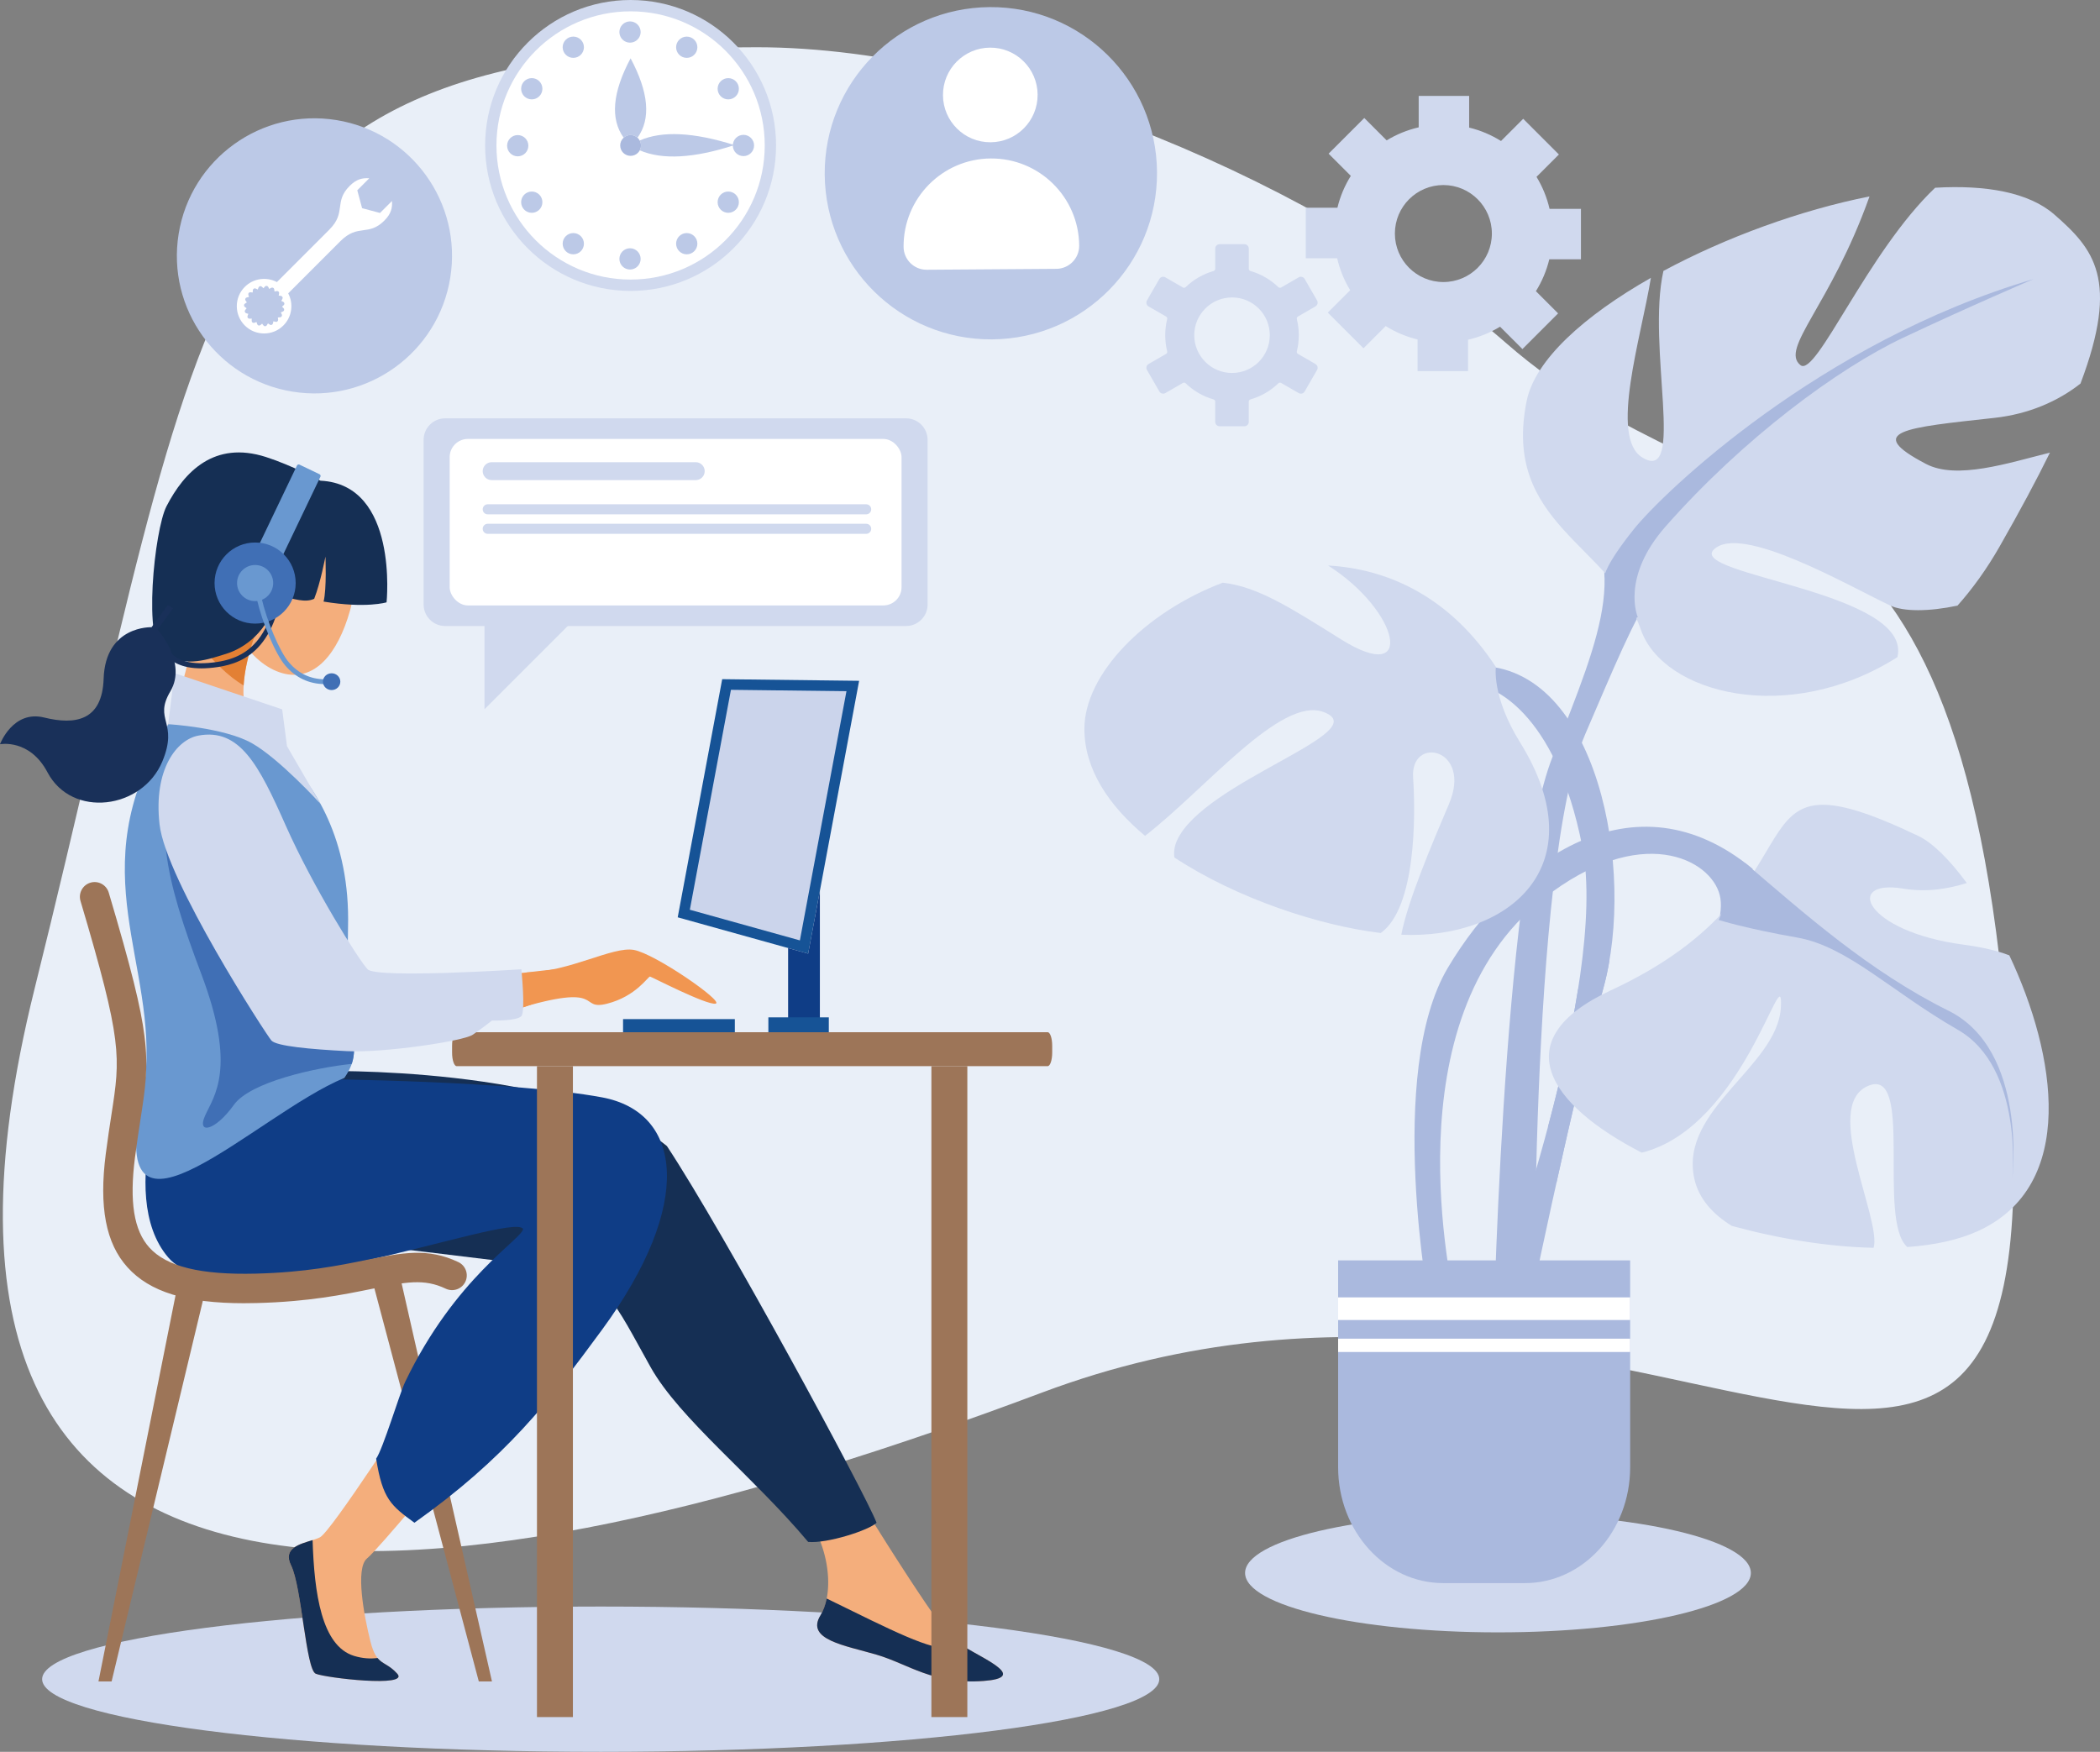 <?xml version="1.0" encoding="UTF-8"?><svg id="a" xmlns="http://www.w3.org/2000/svg" viewBox="0 0 1442.09 1203.15"><rect x="0" y="0" width="1442.09" height="1203.15" fill="#808080" stroke="none"/><path d="M519.9,32.45c168.24,0,392.88,97.02,514.34,203.16,160.75,140.5,321.49,49.04,347.23,523.76,22.91,422.51-262.94,45.74-665.99,197.09C312.43,1107.81-98.05,1168.76,23.75,679.08,145.56,189.39,128.98,32.45,519.9,32.45Z" style="fill:#e9eff8; fill-rule:evenodd;"/><path d="M1028.67,1039.54c95.9,0,173.66,18.26,173.66,40.78s-77.75,40.79-173.66,40.79-173.66-18.26-173.66-40.79,77.75-40.78,173.66-40.78Z" style="fill:#d0d9ee; fill-rule:evenodd;"/><path d="M412.51,1103.38c211.84,0,383.57,22.33,383.57,49.89s-171.73,49.88-383.57,49.88-383.58-22.33-383.58-49.88,171.73-49.89,383.58-49.89Z" style="fill:#d0d9ee; fill-rule:evenodd;"/><path d="M433.03,0c55.18,0,99.9,44.73,99.9,99.9s-44.72,99.9-99.9,99.9-99.89-44.72-99.89-99.9S377.86,0,433.03,0Z" style="fill:#d0d9ee; fill-rule:evenodd;"/><path d="M433.03,7.79c50.88,0,92.12,41.24,92.12,92.11s-41.24,92.11-92.12,92.11-92.11-41.24-92.11-92.11S382.16,7.79,433.03,7.79Z" style="fill:#fff; fill-rule:evenodd;"/><path d="M432.64,14.7c4.03,0,7.3,3.27,7.3,7.3s-3.27,7.3-7.3,7.3-7.3-3.27-7.3-7.3,3.27-7.3,7.3-7.3h0Zm-38.95,10.44c4.03,0,7.3,3.27,7.3,7.3s-3.27,7.3-7.3,7.3-7.31-3.27-7.31-7.3,3.28-7.3,7.31-7.3h0Zm-28.52,28.51c4.04,0,7.3,3.27,7.3,7.3s-3.26,7.3-7.3,7.3-7.3-3.26-7.3-7.3,3.27-7.3,7.3-7.3h0Zm-9.64,39.12c4.03,0,7.3,3.27,7.3,7.3s-3.27,7.3-7.3,7.3-7.3-3.27-7.3-7.3,3.27-7.3,7.3-7.3h0Zm9.64,38.78c4.04,0,7.3,3.27,7.3,7.31s-3.26,7.3-7.3,7.3-7.3-3.27-7.3-7.3,3.27-7.31,7.3-7.31h0Zm28.52,28.52c4.03,0,7.3,3.27,7.3,7.3s-3.27,7.3-7.3,7.3-7.31-3.27-7.31-7.3,3.28-7.3,7.31-7.3h0Zm77.9,0c4.03,0,7.3,3.27,7.3,7.3s-3.27,7.3-7.3,7.3-7.3-3.27-7.3-7.3,3.27-7.3,7.3-7.3h0Zm28.51-28.52c4.03,0,7.3,3.27,7.3,7.31s-3.27,7.3-7.3,7.3-7.3-3.27-7.3-7.3,3.27-7.31,7.3-7.31h0Zm10.44-38.94c4.03,0,7.3,3.26,7.3,7.3s-3.27,7.3-7.3,7.3-7.3-3.27-7.3-7.3,3.27-7.3,7.3-7.3h0Zm-10.44-38.95c4.03,0,7.3,3.27,7.3,7.3s-3.27,7.3-7.3,7.3-7.3-3.26-7.3-7.3,3.27-7.3,7.3-7.3h0Zm-28.51-28.51c4.03,0,7.3,3.27,7.3,7.3s-3.27,7.3-7.3,7.3-7.3-3.27-7.3-7.3,3.27-7.3,7.3-7.3h0Zm-38.95,145.36c4.03,0,7.3,3.26,7.3,7.3s-3.27,7.3-7.3,7.3-7.3-3.27-7.3-7.3,3.27-7.3,7.3-7.3Z" style="fill:#bcc9e7; fill-rule:evenodd;"/><path d="M437.79,94.58c9.31-12.94,7.72-31.12-4.76-54.53-12.48,23.41-14.06,41.59-4.76,54.53,1.27-1.12,2.93-1.82,4.76-1.82s3.5,.69,4.76,1.82Z" style="fill:#bcc9e7; fill-rule:evenodd;"/><path d="M439.33,103.26c15.49,6.65,37.17,5.45,65.03-3.61-28-8.86-49.69-9.92-65.06-3.17,.56,1.02,.87,2.18,.87,3.41s-.3,2.36-.83,3.36Z" style="fill:#bcc9e7; fill-rule:evenodd;"/><path d="M433.03,92.76c3.95,0,7.15,3.2,7.15,7.14s-3.2,7.14-7.15,7.14-7.14-3.19-7.14-7.14,3.2-7.14,7.14-7.14Z" style="fill:#aab9de; fill-rule:evenodd;"/><path d="M1074.31,336.73c47.18,47.47,26.67,94.96-8.19,183.14-34.87,88.18-41.03,413.79-41.03,413.79l28.71-4.53s-4.12-334.65,34.87-425.09c38.99-90.45,55.43-135.65,90.29-106.26,34.87,29.39-104.64-61.05-104.64-61.05Z" style="fill:#aab9de; fill-rule:evenodd;"/><path d="M1048.41,275.25c5.71-28.14,39.76-58.58,85.27-84.42-6.8,41.5-28.43,109.37-6.02,123.3,30.29,18.76,2.94-75.99,14.63-128.06,42.74-23,94.19-41.8,141.5-51.15-.09,.2-.14,.38-.19,.58-26.67,74.62-61.54,104-47.18,115.3,10.78,8.51,45.96-77.67,92.46-121.86,34.86-2.04,64.39,3.15,81.83,18.39,26.99,23.54,45.09,44.42,17.97,116.11-15.49,12.2-35.59,20.95-58.91,23.54-61.54,6.78-90.29,9.03-47.19,31.65,21.11,11.08,56.42-.61,85.13-7.76-9.28,18.89-20.74,40.27-34.64,64.62-8.83,15.44-18.52,28.85-28.84,40.45-19.83,4.19-37.13,4.22-46.28-.09-28.71-13.56-102.57-56.53-121.04-38.43-18.07,17.7,136.8,28.92,126.06,73.9-75.07,47.66-160.97,24.98-176.14-18.78-20.43-58.77-95.68-72.6-78.43-157.31Z" style="fill:#d0d9ee; fill-rule:evenodd;"/><path d="M1203.59,596.75c-82.1-67.84-166.18-4.53-209.29,67.83-43.07,72.35-12.32,235.14-12.32,235.14,0,0,16.43,0,16.43-6.77s-45.14-192.19,61.54-275.86c66.75-52.33,114.88-27.12,121.04-2.25,6.16,24.87-26.67,70.09-26.67,70.09l49.26-88.18Z" style="fill:#aab9de; fill-rule:evenodd;"/><path d="M1014.81,457.32c82.1,0,108.77,140.19,86.17,221.57-22.56,81.41-53.35,232.88-53.35,232.88l-20.51-22.6s77.97-212.54,59.5-307.5c-18.47-94.96-63.58-110.8-71.82-110.8s0-13.56,0-13.56Z" style="fill:#aab9de; fill-rule:evenodd;"/><path d="M1083.64,679.54c5.79-8.44,12.9-15.39,21.6-20.03-1.14,6.75-2.54,13.23-4.26,19.38-10.28,37.09-22.23,88.73-32.29,133.95-.86-5.79-2.31-14.72-4.44-28.48-.54-3.26-.9-6.78-1.22-10.52,8.06-30.13,15.67-62.95,20.6-94.3Z" style="fill:#aab9de; fill-rule:evenodd;"/><path d="M1106.1,680.21c155.9-72.36,73.76-171.65,211.24-106.07,9.7,4.61,21.46,16.27,33.28,32.32-12.23,3.83-27.04,6.59-43.56,3.86-41.03-6.79-26.67,29.39,41.07,38.44,12.72,1.7,23.09,4.06,31.69,7.38,32.29,68.28,46.82,158.1-21.46,189.32-13.45,6.17-30.06,9.69-48.59,11-21.06-18.44,5.17-125.21-27.35-110.48-31.15,14.16,9.82,91.52,4.21,111.01-30.79-.6-64.89-6.15-97.4-15.05-12.91-7.96-22.78-18.63-25.77-32.65-10.28-47.49,57.42-76.88,59.5-117.59,1.86-37.4-24.85,82.32-95.54,99.95-63.99-32.93-94.23-77.62-21.33-111.44Z" style="fill:#d0d9ee; fill-rule:evenodd;"/><path d="M994.98,552.29c16.43-38.44-26.67-47.5-24.58-18.11,1.77,26.07,1.99,89.37-22.24,106.61-41.8-5-98.67-23.56-141.68-51.85-.55-3.83,0-7.77,1.81-11.78,18.47-40.71,137.47-74.62,100.52-88.18-29.39-10.81-80.96,52.96-122.49,85.08-24.95-20.86-41.65-45.71-41.65-73.45,0-37.58,41.42-80.1,95-100.42,24.09,2.69,46.5,17.2,81.46,39.05,51.67,32.27,39.72-19.91-9.15-50.86,42.21,2.4,84.23,22.26,115.25,69.69,0,0-2.95,20.28,16.53,51.65,53.11,85.55-8.2,135.51-81.46,132.26,4.17-22.55,21.37-63.14,32.69-89.69Z" style="fill:#d0d9ee; fill-rule:evenodd;"/><path d="M1198.65,592.91c40.12,34.17,84.68,74.13,139.38,101.25,54.75,27.14,43.78,115.57,43.78,115.57,0,0,8.2-76.37-37.4-102.51-45.59-26.12-75.67-57.29-110.3-63.31-34.69-6.04-53.84-12.06-53.84-12.06,0,0,10.96-24.12,4.57-33.16-6.38-9.04,13.81-5.79,13.81-5.79Z" style="fill:#aab9de; fill-rule:evenodd;"/><path d="M1396.4,191.69c-146.8,43.21-254.39,146.72-274.5,171.85-20.06,25.1-20.06,32.15-20.06,32.15l15.54,32.16,7.29-4.03s-11.87-27.12,19.16-62.29c53.47-60.68,118.54-108.55,163.24-129.65,44.69-21.1,89.33-40.19,89.33-40.19Z" style="fill:#aab9de; fill-rule:evenodd;"/><path d="M991.13,1087.28h56.1c39.89,0,72.22-35.64,72.22-79.6v-142.02h-200.55v142.02c0,43.96,32.33,79.6,72.22,79.6Z" style="fill:#aab9de; fill-rule:evenodd;"/><rect x="918.9" y="891.04" width="200.54" height="15.55" style="fill:#fff;"/><rect x="918.9" y="919.41" width="200.54" height="9.15" style="fill:#fff;"/><polygon points="589.97 467.58 495.94 466.46 465.39 630.01 554.96 654.96 589.97 467.58" style="fill:#165396; fill-rule:evenodd;"/><polygon points="581.27 474.72 549.29 645.87 473.72 624.82 501.94 473.77 581.27 474.72" style="fill:#cbd4eb; fill-rule:evenodd;"/><polygon points="563.02 699.21 541.2 699.21 541.2 651.13 554.96 654.96 563.02 611.85 563.02 699.21" style="fill:#0f3d86; fill-rule:evenodd;"/><path d="M313.59,732.24h405.84c1.74,0,3.13-4.18,3.13-9.33v-4.66c0-5.14-1.4-9.32-3.13-9.32H313.59c-1.73,0-3.14,4.17-3.14,9.32v4.66c0,5.15,1.41,9.33,3.14,9.33Z" style="fill:#9d7558; fill-rule:evenodd;"/><path d="M159.5,396.6c-8.29,29.24,11.98,59.37,34.28,65.7,22.31,6.33,38.22-13.54,46.53-42.77,8.29-29.24-3.07-58.08-25.38-64.4-22.33-6.33-47.14,12.23-55.43,41.48Z" style="fill:#f4ae7c; fill-rule:evenodd;"/><path d="M284.59,963.17s-57.18,88.83-64.9,92.68c-7.72,3.86-27.04,4.83-19.79,19.31,7.25,14.48,10.14,71.45,16.9,74.35,6.75,2.89,64.69,9.65,56,0-8.71-9.66-14.04-4.83-18.43-22.21-4.37-17.38-10.54-50.2-2.34-56.95,8.21-6.76,58.42-67.59,58.42-67.59l-25.85-39.58Z" style="fill:#f4ae7c; fill-rule:evenodd;"/><path d="M572.43,1001.32s69.52,114.57,82.39,124.86c12.87,10.3,55.35,25.75,20.6,28.33-34.76,2.58-51.5-11.58-73.38-18.02-21.88-6.43-48.92-10.3-38.62-27.03,10.29-16.73,6.02-53.27-16.18-76.44-22.21-23.17,25.19-31.69,25.19-31.69Z" style="fill:#f4ae7c; fill-rule:evenodd;"/><path d="M217.68,735.64s172.07-4.5,240.31,51.49c39.91,60.51,136.45,239.03,143.96,258.7-5.15,5.15-34.12,14.44-46.99,13.15-37.98-45.28-88.17-84.43-108.14-119.94-24.59-43.77-32.17-65.66-72.08-69.52-39.92-3.86-130.01-16.73-157.06-16.73s0-117.15,0-117.15Z" style="fill:#152f54; fill-rule:evenodd;"/><polygon points="67.62 1154.82 76.64 1154.82 141.33 884.94 121.48 884.94 67.62 1154.82" style="fill:#9d7558; fill-rule:evenodd;"/><polygon points="337.84 1154.82 328.8 1154.82 254.59 875.4 274.43 875.4 337.84 1154.82" style="fill:#9d7558; fill-rule:evenodd;"/><path d="M119.65,723.86l100.04,17.27s132.95,1.22,193.72,12.54c55.3,10.3,63.45,73.12,0,159.62-36.03,49.14-66.5,88.34-128.82,132.54-15.84-11.63-21.89-16.04-26.29-44.03,4.52-6.18,16.19-44.88,19.81-52.46,34.46-72.04,80.46-98.24,81.11-105.32-7.72-12.55-204.59,65.41-243.73,19.56-37.38-43.79,4.15-139.71,4.15-139.71Z" style="fill:#0f3d86; fill-rule:evenodd;"/><path d="M115.5,497.36c26.35-3.7,53.18,1.31,78.29,19.48,21.94,22.35,46.75,59.22,45.21,120.03-1.93,77.24,11.95,82.2-2.52,103.44-60.39,24.94-163.68,132.11-139.37,17.22,17.62-83.19-38.63-145.19,6.73-237.47,3.7-7.51,8.31-14.8,11.66-22.7Z" style="fill:#6998d0; fill-rule:evenodd;"/><path d="M239.03,665.94c1.17,40.27,6.85,52.12,2.51,64.75-24.61,2.51-69.67,12.37-80.93,28.12-12.86,18.02-25.74,20.6-19.73,7.29,6.01-13.3,21.88-32.19-2.58-96.98-24.46-64.79-36.03-108.56-12.01-153.62l112.75,150.43Z" style="fill:#406fb5; fill-rule:evenodd;"/><path d="M115.5,497.36c16.22-38.41,20.2-81.57,20.2-81.57l42.5,12.55s-24.14,54.06-.98,73.37c4.94,4.1,10.65,9.08,16.58,15.12-25.11-18.17-51.94-23.18-78.29-19.48Z" style="fill:#f4ae7c; fill-rule:evenodd;"/><path d="M134.43,426.02c2.51-2.24,5.66-5.04,8.96-7.96l34.66,10.24,.06,.19c-.83,1.92-9.65,22.51-10.81,42.32-10.34-6.27-21.64-16.49-34.56-34.32,.69-3.96,1.24-7.49,1.69-10.47Z" style="fill:#e38034; fill-rule:evenodd;"/><path d="M145.36,509.43c43.76,15.3,38.89,61.4,79.16,129.37,20.85,35.18,40.19,34.64,40.19,34.64,0,0,48.87,.4,107.98-6.83,37.02-4.52,39.38,6.5,13.63,15.7-51.93,18.56-105.8,38.54-149.26,33.72-43.44-4.83-117.73-115.67-121.57-144.52-5.3-39.91,7.84-69.79,29.86-62.08Z" style="fill:#f19651; fill-rule:evenodd;"/><path d="M167.87,895.05c2.71,0,5.49-.04,8.35-.11,35.56-.88,59.78-5.8,79.23-9.76,23.02-4.67,35.7-7.25,50.65-.1,5.02,2.4,11.06,.27,13.46-4.77,2.4-5.04,.28-11.06-4.77-13.48-21.04-10.06-38.81-6.45-63.36-1.46-18.69,3.8-41.94,8.52-75.71,9.36-38.04,.94-61.3-4.77-73.19-17.94-10.61-11.77-13.74-31.4-9.85-61.76,1.34-10.29,2.66-18.84,3.82-26.37,3.27-21.17,5.44-35.16,2.76-56.71-2.48-20.1-9.15-46.9-24.59-98.92-1.6-5.35-7.23-8.4-12.57-6.81-5.35,1.59-8.41,7.22-6.82,12.57,28.9,97.29,27.43,106.8,21.24,146.78-1.18,7.67-2.52,16.35-3.88,26.89-4.72,36.65,.02,61.4,14.87,77.88,15.32,16.98,40.31,24.72,80.36,24.72Z" style="fill:#9d7558; fill-rule:evenodd;"/><path d="M567.7,1097.88c46.12,22.55,70.94,35.48,85.73,34.25,3.49-.29,6.39-.66,8.81-1.03,16.45,9.72,42.71,21.21,13.17,23.39-34.76,2.58-51.5-11.58-73.38-18.02-21.88-6.43-48.92-10.3-38.62-27.03,1.97-3.21,3.41-7.14,4.29-11.57Z" style="fill:#152f54; fill-rule:evenodd;"/><path d="M214.66,1057.74c1.14,36.52,6.16,72.7,28.49,79.54,5.93,1.81,11.33,2.07,16.09,1.44,3.53,4.34,7.82,4.39,13.57,10.79,8.68,9.65-49.25,2.89-56,0-6.75-2.9-9.65-59.86-16.9-74.35-5.94-11.89,6.03-14.67,14.75-17.42Z" style="fill:#152f54; fill-rule:evenodd;"/><path d="M361.68,667.89c29.6-.43,58.97-18.07,73.56-15.49,14.59,2.56,62.22,35.61,56.21,36.9-6.01,1.28-43.76-18.29-45.05-18.59-1.28-.29-9.44,13.56-29.61,18.65-20.17,5.09-.14-15.12-62.66,3.77-40.64,12.27,7.56-25.23,7.56-25.23Z" style="fill:#f19651; fill-rule:evenodd;"/><path d="M119.84,462.3l-4.35,35.06s38.31,2.27,57.38,13.01c19.06,10.72,47.2,41.71,47.2,41.71l-22.98-39.57-3.31-25.32-73.94-24.89Z" style="fill:#d0d9ee; fill-rule:evenodd;"/><path d="M136.15,505.22c28.47-5.34,41.63,20.16,60.08,61.79,18.45,41.63,49.95,92.18,56.22,98.7,6.26,6.51,105.56,0,105.56,0,0,0,3,28.75,0,32.18-2.99,3.43-20.16,3.01-20.16,3.01,0,0-6.87,5.48-13.31,9.82-6.44,4.34-60.93,12.5-86.24,11.21-25.33-1.29-48.5-3.43-51.93-7.3-3.43-3.86-72.52-110.27-76.81-148.47-4.3-38.19,12.09-58.2,26.6-60.93Z" style="fill:#d0d9ee; fill-rule:evenodd;"/><path d="M220.07,330.14c53.84,2.58,45.39,83.54,45.39,83.54,0,0-13.98,4.32-43.26-.51,2.24-8.68,1.28-30.89,1.28-30.89,0,0-3.4,18.02-7.72,28.97-6.2,2.84-13.19,.31-25.1-2.56-6.13,25.72-23.4,36.6-35.23,40.31-13.07,4.11-26.9,9-42.35,1.29-15.44-7.73-6.95-86.68,1.24-102.56,12.32-23.84,32.79-45.16,68.18-33.9,17.75,5.66,37.57,16.31,37.57,16.31Z" style="fill:#152f54; fill-rule:evenodd;"/><path d="M115.2,415.59l-11.13,15.19s-31.69-1.35-32.91,35.4c-.95,28.8-19.37,31.92-40.86,26.61-21.49-5.29-30.31,18.35-30.31,18.35,0,0,20.33-4.01,32.63,19.31,16.77,31.79,65.16,25.46,78.87-7.51,11.35-27.29-6.31-28.18,5.48-48.09,11.79-19.91-8.81-42.44-8.81-42.44l10.74-14.69-3.71-2.13Z" style="fill:#193059; fill-rule:evenodd;"/><path d="M138.24,459.04c3.5,0,7.3-.31,11.4-.92,18.75-2.81,43.91-13.48,45.9-73.43,.04-.97-.73-1.78-1.69-1.82-1.01-.04-1.8,.73-1.84,1.7-.8,24.81-5.75,43.18-14.63,54.59-6.77,8.68-15.77,13.6-28.27,15.47-17.51,2.63-29.12-.62-34.52-9.65-.51-.83-1.6-1.1-2.42-.61-.83,.49-1.1,1.58-.6,2.41,4.88,8.14,13.82,12.25,26.68,12.25Z" style="fill:#193059; fill-rule:evenodd;"/><path d="M393.42,732.24h-24.68v447.05h24.68v-447.05h0Zm270.86,0h-24.68v447.05h24.68v-447.05Z" style="fill:#9d7558; fill-rule:evenodd;"/><path d="M794.53,118.17c.45,63.01-50.26,114.46-113.28,114.91-63.01,.45-114.45-50.27-114.91-113.28-.45-63.01,50.27-114.47,113.28-114.92,63.01-.45,114.46,50.27,114.91,113.29Z" style="fill:#bcc9e7; fill-rule:evenodd;"/><path d="M712.54,64.98c.13,17.95-14.31,32.6-32.26,32.73-17.94,.13-32.6-14.3-32.73-32.26-.13-17.95,14.33-32.6,32.27-32.73,17.95-.13,32.6,14.31,32.73,32.27Z" style="fill:#fff; fill-rule:evenodd;"/><path d="M680.36,108.83h0c-33.3,.24-60.09,27.43-59.86,60.73h0c.06,8.74,7.19,15.77,15.94,15.71l88.94-.63c8.74-.06,15.77-7.2,15.71-15.94h0c-.24-33.3-27.43-60.1-60.73-59.86Z" style="fill:#fff; fill-rule:evenodd;"/><path d="M858.78,274.29c3.6-1.03,7.01-2.5,10.17-4.33,3.25-1.87,6.25-4.14,8.93-6.72,.53-.51,1.3-.58,1.9-.23l12.05,6.96,.07,.04c.68,.38,1.47,.45,2.19,.25,.75-.19,1.4-.67,1.82-1.38l.05-.09,8.47-14.69c.41-.7,.5-1.52,.3-2.27-.2-.75-.68-1.41-1.4-1.82l-.07-.06-11.96-6.9c-.63-.36-.91-1.08-.75-1.75h0c.44-1.78,.78-3.61,1.01-5.49,.21-1.82,.33-3.68,.33-5.59s-.12-3.76-.33-5.59c-.23-1.87-.57-3.7-1.01-5.49-.18-.74,.18-1.48,.85-1.81l11.94-6.9h0c.71-.42,1.2-1.08,1.4-1.82,.2-.74,.11-1.56-.3-2.27l-8.52-14.77h0c-.42-.71-1.08-1.19-1.82-1.39-.74-.2-1.55-.12-2.27,.29l-.08,.05-11.98,6.92c-.63,.36-1.4,.24-1.9-.23-2.68-2.58-5.67-4.84-8.93-6.73-3.18-1.84-6.6-3.31-10.23-4.35-.71-.2-1.16-.85-1.16-1.53v-13.91c0-.82-.34-1.56-.88-2.1-.53-.54-1.29-.88-2.1-.88h-17.07c-.81,0-1.55,.33-2.1,.88-.54,.54-.88,1.28-.88,2.1v13.91c0,.75-.52,1.38-1.22,1.55-3.59,1.04-7.01,2.5-10.17,4.32-3.25,1.88-6.24,4.15-8.93,6.73-.54,.53-1.37,.58-1.98,.19l-11.97-6.92c-.71-.41-1.52-.48-2.27-.29-.74,.2-1.4,.68-1.81,1.39l-.06,.08-8.49,14.7h0c-.4,.71-.49,1.52-.29,2.27,.2,.74,.68,1.41,1.38,1.82l12.05,6.95c.63,.36,.92,1.09,.75,1.76h0c-.43,1.78-.78,3.61-1,5.48-.21,1.83-.33,3.7-.33,5.59s.12,3.77,.33,5.59c.23,1.87,.57,3.7,1,5.49,.19,.73-.18,1.48-.83,1.81l-11.97,6.9c-.7,.41-1.18,1.07-1.38,1.82-.2,.73-.11,1.55,.29,2.26l.06,.09,8.47,14.7h0c.42,.71,1.08,1.18,1.82,1.38,.75,.21,1.56,.13,2.27-.29h0l12.05-6.96c.64-.38,1.44-.24,1.93,.26,2.68,2.58,5.66,4.83,8.89,6.7,3.18,1.85,6.61,3.31,10.24,4.35,.7,.21,1.15,.84,1.15,1.54v13.91c0,.82,.34,1.57,.88,2.11,.55,.54,1.29,.88,2.1,.88h17.07c.81,0,1.57-.33,2.1-.88,.54-.54,.88-1.29,.88-2.11v-13.91c0-.76,.52-1.38,1.23-1.55h0Zm5.61-25.72c-4.7,4.69-11.18,7.59-18.35,7.59s-13.65-2.9-18.34-7.59c-4.69-4.69-7.6-11.18-7.6-18.35s2.91-13.66,7.6-18.34c4.7-4.69,11.18-7.6,18.34-7.6s13.65,2.91,18.35,7.6c4.69,4.69,7.59,11.18,7.59,18.34s-2.91,13.66-7.59,18.35h0Zm13.49-51.36" style="fill:#d0d9ee; fill-rule:evenodd;"/><path d="M991.18,127.09c18.39,0,33.3,14.91,33.3,33.31s-14.91,33.3-33.3,33.3-33.3-14.91-33.3-33.3,14.9-33.31,33.3-33.31h0Zm-94.51,15.59v34.66h21.56c1.82,7.87,4.87,15.28,8.96,21.99l-15.37,15.37,24.5,24.5,15.25-15.25c6.67,4.16,14.04,7.3,21.89,9.2v21.75h34.65v-21.57c7.88-1.82,15.29-4.87,21.99-8.96l15.37,15.37,24.5-24.5-15.25-15.25c4.16-6.67,7.29-14.03,9.2-21.89h21.74v-34.65h-21.56c-1.82-7.87-4.87-15.28-8.96-21.99l15.37-15.37-24.5-24.5-15.25,15.25c-6.66-4.16-14.03-7.31-21.88-9.21v-21.74h-34.65v21.56c-7.88,1.82-15.29,4.87-21.99,8.96l-15.37-15.37-24.5,24.5,15.25,15.25c-4.17,6.67-7.31,14.03-9.2,21.88h-21.75Z" style="fill:#d0d9ee; fill-rule:evenodd;"/><path d="M622.24,429.94H305.65c-8.11,0-14.75-6.63-14.75-14.75v-113.12c0-8.11,6.64-14.75,14.75-14.75h316.59c8.12,0,14.75,6.64,14.75,14.75v113.12c0,8.11-6.63,14.75-14.75,14.75Z" style="fill:#d0d9ee; fill-rule:evenodd;"/><path d="M332.71,408.43v78.69l90.67-90.67s-88.84,11.98-90.67,11.98Z" style="fill:#d0d9ee; fill-rule:evenodd;"/><rect x="308.8" y="301.47" width="310.3" height="114.34" rx="12.51" ry="12.51" style="fill:#fff;"/><path d="M477.78,329.74h-140.16c-3.38,0-6.15-2.76-6.15-6.15s2.76-6.15,6.15-6.15h140.16c3.38,0,6.15,2.77,6.15,6.15s-2.76,6.15-6.15,6.15Z" style="fill:#d0d9ee; fill-rule:evenodd;"/><path d="M594.85,353.25H334.89c-1.88,0-3.41-1.54-3.41-3.41v-.07c0-1.88,1.53-3.42,3.41-3.42h259.96c1.88,0,3.42,1.54,3.42,3.42v.07c0,1.87-1.54,3.41-3.42,3.41Z" style="fill:#d0d9ee; fill-rule:evenodd;"/><path d="M594.85,366.63H334.89c-1.88,0-3.41-1.53-3.41-3.41v-.07c0-1.88,1.53-3.42,3.41-3.42h259.96c1.88,0,3.42,1.54,3.42,3.42v.07c0,1.88-1.54,3.41-3.42,3.41Z" style="fill:#d0d9ee; fill-rule:evenodd;"/><path d="M205.67,319.12l13.75,6.58c.65,.31,.93,1.09,.61,1.74l-36.22,75.68c-.31,.65-1.09,.93-1.74,.61l-13.75-6.58c-.65-.31-.93-1.1-.61-1.75l36.22-75.68c.31-.64,1.1-.92,1.74-.61Z" style="fill:#6998d0; fill-rule:evenodd;"/><path d="M175.19,372.59c15.39,0,27.86,12.47,27.86,27.86s-12.47,27.85-27.86,27.85-27.85-12.47-27.85-27.85,12.47-27.86,27.85-27.86Z" style="fill:#406fb5; fill-rule:evenodd;"/><path d="M175.19,388.04c6.85,0,12.41,5.55,12.41,12.4s-5.56,12.4-12.41,12.4-12.4-5.55-12.4-12.4,5.56-12.4,12.4-12.4Z" style="fill:#6998d0; fill-rule:evenodd;"/><path d="M179.65,410.85c3.44,15.19,12.33,36.75,18.96,44.33,6.5,7.44,14.57,11.22,24.2,11.36l-.04,3.31c-10.62-.15-19.51-4.32-26.65-12.49-7.01-8.01-16.14-30.06-19.71-45.79l3.23-.73Z" style="fill:#6998d0; fill-rule:evenodd;"/><path d="M227.73,462.41c3.29,0,5.97,2.58,5.97,5.76s-2.68,5.77-5.97,5.77-5.98-2.58-5.98-5.77,2.67-5.76,5.98-5.76Z" style="fill:#406fb5; fill-rule:evenodd;"/><circle cx="215.92" cy="175.72" r="94.47" transform="translate(7.89 360.7) rotate(-80.78)" style="fill:#bcc9e7;"/><path d="M226.29,157.59l-36.13,36.14c-7.09-3.77-16.09-2.67-22.06,3.3-7.32,7.32-7.32,19.19,0,26.51,7.32,7.32,19.19,7.32,26.5,0,5.98-5.97,7.07-14.97,3.31-22.05l35.91-35.92c12.06-12.06,19.09-3.03,30.1-14.05,4.74-4.74,5.57-8.76,5.26-13.48l-8.24,8.23-6.14-1.65-6.15-1.65-1.65-6.14-1.65-6.15,8.23-8.24c-4.72-.32-8.74,.52-13.48,5.26-10.97,10.97-2.13,18.17-13.83,29.87h0Zm-35.07,42.69c.76,.34,.41,1.63,.16,2.75,1.05,.11,2.23,.08,2.52,.95,.61,.56-.15,1.67-.75,2.66,.95,.44,2.08,.79,2.08,1.71,.38,.73-.68,1.54-1.57,2.27,.76,.73,1.71,1.42,1.41,2.29,.13,.82-1.15,1.23-2.22,1.64,.48,.94,1.15,1.91,.58,2.63-.14,.82-1.48,.79-2.63,.83,.15,1.05,.47,2.17-.29,2.67-.41,.73-1.67,.27-2.76-.06-.2,1.03-.26,2.21-1.15,2.43-.61,.56-1.66-.28-2.59-.96-.53,.92-.96,2.01-1.87,1.93-.76,.33-1.48-.81-2.14-1.75-.79,.7-1.56,1.59-2.4,1.22-.83,.06-1.13-1.25-1.45-2.35-.98,.4-1.99,.99-2.66,.37-.81-.21-.67-1.55-.61-2.69-1.05,.06-2.21,.29-2.64-.51-.68-.46-.13-1.68,.3-2.74-1.01-.28-2.18-.44-2.33-1.35-.51-.66,.42-1.63,1.18-2.5-.87-.6-1.92-1.12-1.77-2.03-.26-.78,.93-1.4,1.92-1.98-.63-.85-1.45-1.69-1.02-2.49,0-.83,1.33-1.03,2.46-1.25-.32-1.01-.83-2.07-.15-2.69,.27-.78,1.6-.54,2.73-.38,.03-1.06-.11-2.23,.73-2.59,.51-.65,1.68,0,2.71,.53,.37-.99,.63-2.14,1.54-2.22,.7-.44,1.59,.56,2.39,1.38,.68-.82,1.28-1.82,2.17-1.6,.8-.2,1.32,1.04,1.81,2.08,.9-.56,1.81-1.31,2.57-.8,.83,.07,.92,1.41,1.05,2.55,1.03-.23,2.13-.65,2.69,.08Z" style="fill:#fff; fill-rule:evenodd;"/><rect x="427.86" y="699.93" width="76.76" height="9.01" style="fill:#165396;"/><rect x="527.65" y="698.72" width="41.5" height="10.22" style="fill:#165396;"/></svg>